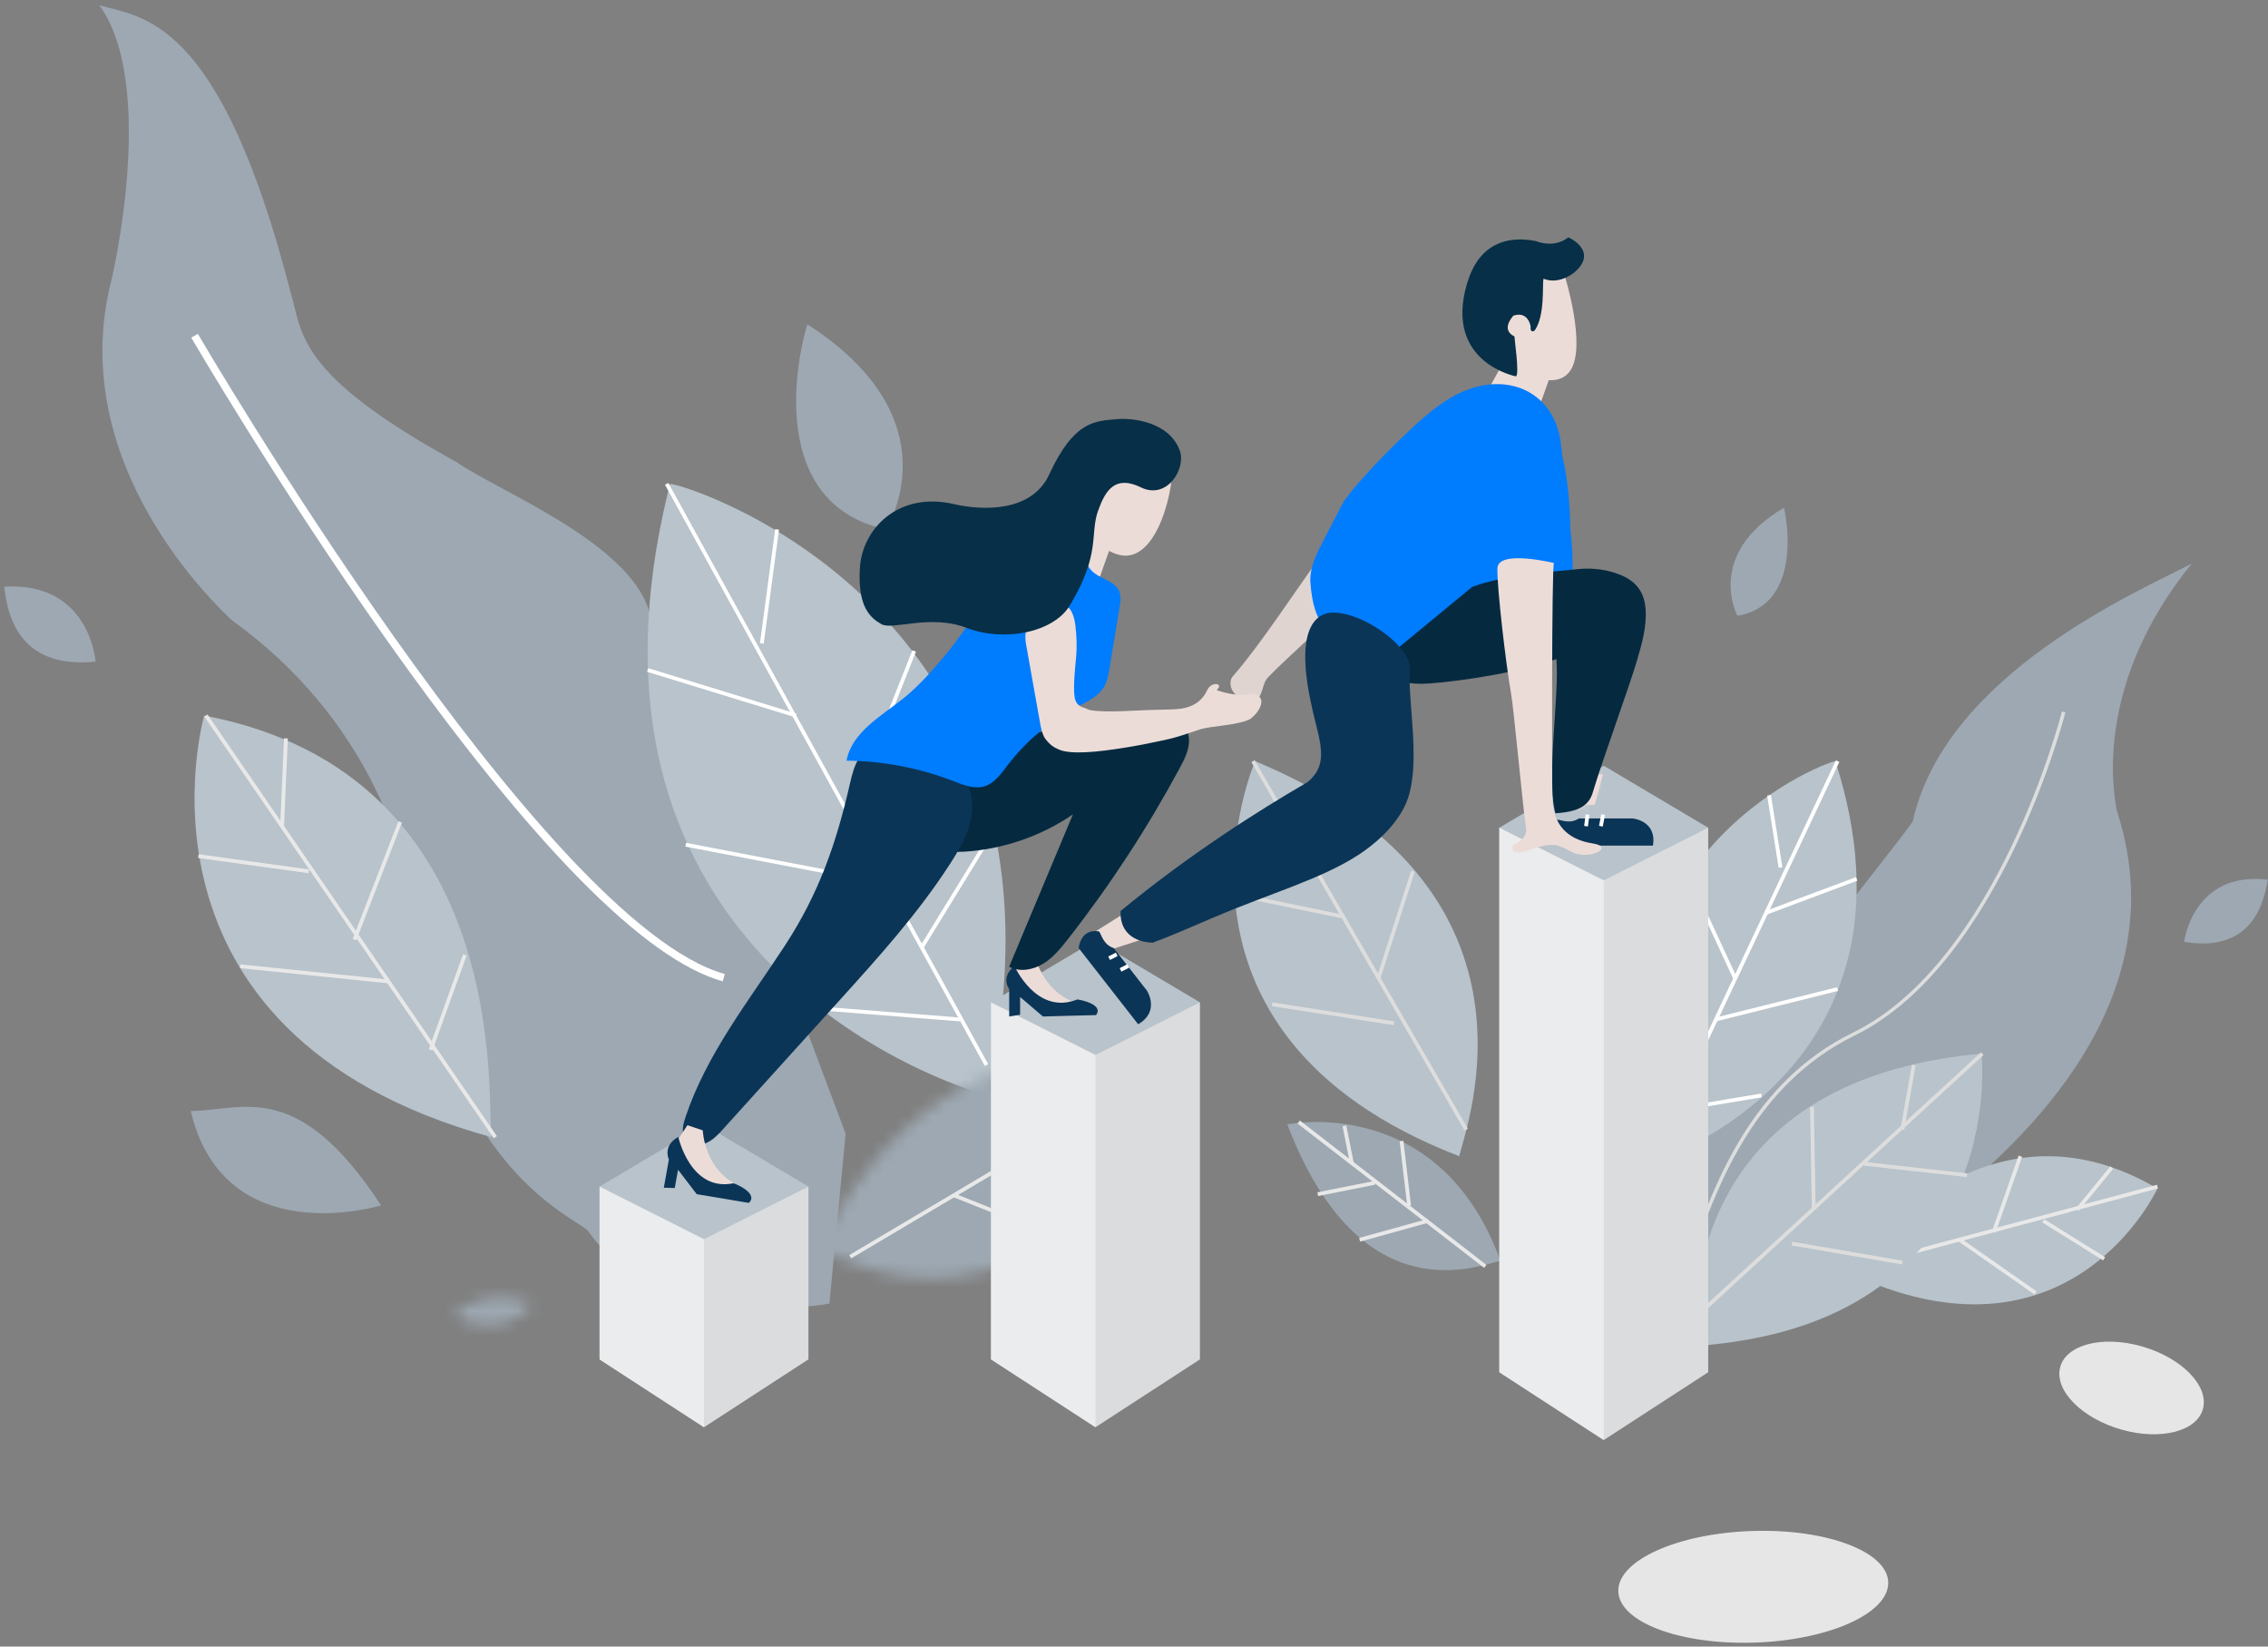 <?xml version="1.0" encoding="UTF-8"?>
<svg width="186px" height="135px" viewBox="0 0 186 135" version="1.1" xmlns="http://www.w3.org/2000/svg" xmlns:xlink="http://www.w3.org/1999/xlink">
    <rect x="0" y="0" width="186" height="135" fill="#808080" stroke="none"/>
    <title>编组</title>
    <defs>
        <path d="M0.201,1.859 C1.459,2.756 4.643,3.403 6.637,0.957 L6.637,0.957 C6.637,0.957 5.538,0.358 4.02,0.358 L4.02,0.358 C2.887,0.358 1.519,0.692 0.201,1.859 L0.201,1.859 Z" id="path-1"></path>
        <path d="M0.075,16.436 C2.47,17.12 17.603,26.842 30.751,1.256 L30.751,1.256 C30.751,1.256 27.789,0.201 23.525,0.201 L23.525,0.201 C16.785,0.201 6.789,2.835 0.075,16.436 L0.075,16.436 Z" id="path-3"></path>
        <polygon id="path-5" points="0.403 0.633 0.143 2.864 1.877 2.864 2.534 0.473"></polygon>
    </defs>
    <g id="缺省页" stroke="none" stroke-width="1" fill="none" fill-rule="evenodd">
        <g id="是否登录" transform="translate(-867, -382)">
            <g id="编组-4" transform="translate(725, 382)">
                <g id="编组" transform="translate(142, 0)">
                    <g transform="translate(37, 106)">
                        <mask id="mask-2" fill="white">
                            <use xlink:href="#path-1"></use>
                        </mask>
                        <g id="Clip-2"></g>
                        <polygon id="Fill-1" fill="#9DA8B2" mask="url(#mask-2)" points="-1.409 3.944 8.245 3.944 8.245 -0.922 -1.409 -0.922"></polygon>
                    </g>
                    <g>
                        <path d="M139.235,110.68 C139.235,110.68 182.309,93.098 173.613,66.509 C173.257,64.697 171.834,55.97 179.744,46.211 C175.472,48.439 159.549,55.227 156.863,67.354 C155.84,68.977 132.906,97.711 132.906,97.711 L139.235,110.68 Z" id="Fill-3" fill="#9DA8B2"></path>
                        <path d="M136.848,105.934 L136.854,105.662 C137.488,105.687 138.113,103.987 138.904,101.835 C140.712,96.917 143.738,88.686 151.941,84.672 C163.83,78.855 169.051,58.545 169.102,58.34 L169.383,58.408 C169.331,58.613 164.081,79.041 152.077,84.914 C143.973,88.879 140.97,97.048 139.177,101.928 C138.251,104.447 137.692,105.967 136.848,105.934" id="Fill-5" fill="#DDDDDD"></path>
                        <path d="M135.957,95.108 C135.957,95.108 158.598,87.672 150.525,62.406 C149.353,62.569 128.862,70.629 135.957,95.108" id="Fill-7" fill="#B8C3CB"></path>
                        <polygon id="Fill-9" fill="#FFFFFF" points="136.169 93.617 135.887 93.484 150.563 62.34 150.845 62.473"></polygon>
                        <polygon id="Fill-11" fill="#FFFFFF" points="145.866 71.151 144.929 65.234 145.238 65.185 146.175 71.102"></polygon>
                        <polygon id="Fill-13" fill="#FFFFFF" points="142.131 80.224 138.385 72.126 138.668 71.996 142.415 80.094"></polygon>
                        <polygon id="Fill-15" fill="#FFFFFF" points="138.709 87.41 134.65 81.492 134.908 81.317 138.968 87.234"></polygon>
                        <polygon id="Fill-17" fill="#FFFFFF" points="140.75 83.735 140.674 83.434 150.666 80.942 150.742 81.244"></polygon>
                        <polygon id="Fill-19" fill="#FFFFFF" points="144.826 75.01 144.716 74.718 152.21 71.915 152.32 72.207"></polygon>
                        <polygon id="Fill-21" fill="#FFFFFF" points="136.991 91.213 136.939 90.906 144.434 89.66 144.484 89.967"></polygon>
                        <polygon id="Fill-23" fill="#E8E8E8" points="153.179 98.589 152.887 98.479 154.761 93.496 155.053 93.605"></polygon>
                        <path d="M176.933,97.446 C176.933,97.446 169.735,113.097 151.329,104.215 C152.475,103.324 162.593,89.014 176.933,97.446" id="Fill-25" fill="#B8C3CB"></path>
                        <polygon id="Fill-27" fill="#E8E8E8" points="151.369 104.29 151.288 103.99 176.893 97.138 176.974 97.439"></polygon>
                        <polygon id="Fill-29" fill="#E8E8E8" points="170.497 99.255 170.255 99.058 173.066 95.632 173.306 95.829"></polygon>
                        <polygon id="Fill-31" fill="#E8E8E8" points="172.479 103.338 167.483 100.223 167.648 99.959 172.644 103.073"></polygon>
                        <polygon id="Fill-33" fill="#E8E8E8" points="163.653 101.077 163.359 100.974 165.545 94.745 165.839 94.848"></polygon>
                        <polygon id="Fill-35" fill="#E8E8E8" points="166.851 106.136 160.606 101.776 160.786 101.521 167.031 105.881"></polygon>
                        <path d="M102.932,62.406 C102.932,62.406 93.248,84.602 119.669,94.797 C120.319,92.12 127.66,72.671 102.932,62.406" id="Fill-37" fill="#B8C3CB"></path>
                        <polygon id="Fill-39" fill="#DDDDDD" points="120.112 92.694 102.626 62.484 102.896 62.328 120.382 92.538"></polygon>
                        <polygon id="Fill-41" fill="#DDDDDD" points="110.223 75.328 101.168 73.459 101.231 73.154 110.286 75.023"></polygon>
                        <polygon id="Fill-43" fill="#DDDDDD" points="107.911 71.152 107.603 71.101 108.54 65.495 108.848 65.546"></polygon>
                        <polygon id="Fill-45" fill="#DDDDDD" points="113.213 80.206 112.917 80.111 115.727 71.39 116.024 71.485"></polygon>
                        <polygon id="Fill-47" fill="#DDDDDD" points="114.29 84.05 104.298 82.493 104.346 82.185 114.338 83.742"></polygon>
                        <path d="M179.119,77.222 C179.119,77.222 179.843,71.385 185.988,72.126 C185.705,73.656 184.918,78.185 179.119,77.222" id="Fill-49" fill="#9DA8B2"></path>
                        <path d="M105.571,92.189 C105.571,92.189 118.04,89.585 123.057,103.383 C121.555,103.601 111.667,108.128 105.571,92.189" id="Fill-51" fill="#9DA8B2"></path>
                        <polygon id="Fill-53" fill="#E8E8E8" points="121.712 103.952 106.412 92.117 106.603 91.87 121.904 103.706"></polygon>
                        <polygon id="Fill-55" fill="#E8E8E8" points="110.726 95.45 110.102 92.335 110.408 92.274 111.032 95.389"></polygon>
                        <polygon id="Fill-57" fill="#E8E8E8" points="108.099 98.064 108.038 97.758 112.722 96.824 112.783 97.129"></polygon>
                        <polygon id="Fill-59" fill="#E8E8E8" points="111.546 101.798 111.462 101.498 117.083 99.941 117.166 100.241"></polygon>
                        <polygon id="Fill-61" fill="#E8E8E8" points="115.408 98.864 114.784 93.569 115.093 93.532 115.718 98.827"></polygon>
                        <path d="M68.02,106.882 C68.02,106.882 54.157,109.498 48.177,100.856 C46.126,99.265 35.773,94.924 33.353,72.494 C33.104,70.039 30.365,59.009 19.04,50.873 C17.725,49.637 5.221,37.933 9.165,22.86 C9.165,22.86 12.913,7.028 8.149,0.428 C11.629,1.464 18.007,1.261 23.841,24.006 C24.839,27.243 24.129,30.597 37.454,37.892 C40.876,40.279 51.566,44.44 53.236,50.119 C53.882,51.712 69.35,92.949 69.35,92.949 L68.02,106.882 Z" id="Fill-63" fill="#9DA8B2"></path>
                        <path d="M59.274,80.458 C52.882,78.682 43.6,69.253 31.686,52.432 C22.835,39.937 15.755,27.802 15.685,27.68 L16.225,27.368 C16.506,27.851 44.496,75.705 59.442,79.859 L59.274,80.458 Z" id="Fill-65" fill="#FFFFFF"></path>
                        <path d="M31.255,98.83 C31.255,98.83 18.422,102.764 15.643,91.092 C19.914,91.049 24.39,88.341 31.255,98.83" id="Fill-67" fill="#9DA8B2"></path>
                        <path d="M80.963,89.813 C80.963,89.813 44.651,80.246 54.953,39.67 C56.812,39.816 89.801,50.57 80.963,89.813" id="Fill-69" fill="#B8C3CB"></path>
                        <polygon id="Fill-71" fill="#FFFFFF" points="80.766 87.397 54.537 39.745 54.811 39.595 81.04 87.247"></polygon>
                        <polygon id="Fill-73" fill="#FFFFFF" points="62.635 52.772 62.325 52.731 63.574 43.387 63.884 43.429"></polygon>
                        <polygon id="Fill-75" fill="#FFFFFF" points="69.807 66.823 69.517 66.709 74.825 53.317 75.116 53.431"></polygon>
                        <polygon id="Fill-77" fill="#FFFFFF" points="75.728 77.748 75.462 77.586 81.394 67.931 81.661 68.093"></polygon>
                        <polygon id="Fill-79" fill="#FFFFFF" points="72.443 72.525 56.205 69.411 56.265 69.105 72.502 72.219"></polygon>
                        <polygon id="Fill-81" fill="#FFFFFF" points="65.245 58.818 53.067 55.08 53.159 54.783 65.336 58.52"></polygon>
                        <polygon id="Fill-83" fill="#FFFFFF" points="78.705 83.74 66.84 82.805 66.864 82.495 78.73 83.429"></polygon>
                        <path d="M16.747,58.669 C16.747,58.669 9.262,84.687 40.311,93.239 C39.859,90.992 42.489,63.538 16.747,58.669" id="Fill-85" fill="#B8C3CB"></path>
                        <polygon id="Fill-87" fill="#E8E8E8" points="40.494 93.327 16.763 58.757 17.02 58.581 40.752 93.151"></polygon>
                        <polygon id="Fill-89" fill="#E8E8E8" points="23.293 67.707 22.981 67.694 23.293 60.531 23.605 60.544"></polygon>
                        <polygon id="Fill-91" fill="#E8E8E8" points="25.301 71.592 16.246 70.346 16.289 70.038 25.344 71.284"></polygon>
                        <polygon id="Fill-93" fill="#E8E8E8" points="29.215 77.1 28.924 76.988 32.671 67.333 32.962 67.445"></polygon>
                        <polygon id="Fill-95" fill="#E8E8E8" points="35.462 86.129 35.167 86.023 37.978 78.237 38.271 78.343"></polygon>
                        <polygon id="Fill-97" fill="#E8E8E8" points="31.864 80.625 19.686 79.379 19.718 79.069 31.896 80.315"></polygon>
                        <path d="M162.511,86.387 C162.511,86.387 164.924,108.671 138.839,110.369 C139.004,107.824 137.898,88.616 162.511,86.387" id="Fill-99" fill="#B8C3CB"></path>
                        <polygon id="Fill-101" fill="#DDDDDD" points="138.944 108.303 138.733 108.075 162.464 86.273 162.675 86.502"></polygon>
                        <polygon id="Fill-103" fill="#DDDDDD" points="161.303 96.509 152.873 95.574 152.907 95.265 161.338 96.199"></polygon>
                        <polygon id="Fill-105" fill="#DDDDDD" points="156.166 92.643 155.859 92.589 156.795 87.295 157.103 87.349"></polygon>
                        <polygon id="Fill-107" fill="#DDDDDD" points="148.591 99.159 148.445 90.751 148.758 90.745 148.904 99.154"></polygon>
                        <polygon id="Fill-109" fill="#DDDDDD" points="155.986 103.67 146.93 102.113 146.984 101.806 156.039 103.364"></polygon>
                        <path d="M7.837,54.245 C7.837,54.245 7.392,47.681 0.342,48.099 C0.566,49.826 1.168,54.934 7.837,54.245" id="Fill-111" fill="#9DA8B2"></path>
                        <path d="M72.651,43.408 C72.651,43.408 78.477,34.462 66.209,26.59 C65.156,30.07 63.192,41.336 72.651,43.408" id="Fill-113" fill="#9DA8B2"></path>
                    </g>
                    <g transform="translate(67, 86)">
                        <mask id="mask-4" fill="white">
                            <use xlink:href="#path-3"></use>
                        </mask>
                        <g id="Clip-116"></g>
                        <polygon id="Fill-115" fill="#9DA8B2" mask="url(#mask-4)" points="-1.443 20.388 32.269 20.388 32.269 -1.376 -1.443 -1.376"></polygon>
                    </g>
                    <g transform="translate(49, 19)">
                        <polygon id="Fill-117" fill="#E8E8E8" points="20.809 84.172 20.652 83.899 48.404 67.437 48.561 67.711"></polygon>
                        <polygon id="Fill-119" fill="#E8E8E8" points="40.833 72.062 40.541 71.95 42.412 66.886 42.703 66.996"></polygon>
                        <polygon id="Fill-121" fill="#E8E8E8" points="44.377 76.587 37.206 74.055 37.308 73.756 44.48 76.289"></polygon>
                        <polygon id="Fill-123" fill="#E8E8E8" points="37.824 82.6 29.093 79.118 29.207 78.823 37.937 82.305"></polygon>
                        <polygon id="Fill-125" fill="#E8E8E8" points="32.732 76.789 32.427 76.72 34.298 68.173 34.603 68.241"></polygon>
                        <path d="M131.68,96.454 C131.23,98.341 128.239,99.13 124.998,98.216 C121.758,97.301 119.495,95.03 119.944,93.142 C120.394,91.255 123.385,90.466 126.625,91.38 C129.866,92.295 132.129,94.567 131.68,96.454" id="Fill-127" fill="#E6E6E6"></path>
                        <path d="M83.718,111.465 C83.778,113.992 88.783,115.877 94.896,115.676 C101.009,115.475 105.916,113.263 105.855,110.736 C105.795,108.21 100.79,106.324 94.677,106.525 C88.564,106.727 83.657,108.938 83.718,111.465" id="Fill-129" fill="#E6E6E6"></path>
                        <path d="M59.209,26.738 C57.358,29.26 54.38,33.833 52.276,36.247 C52.026,36.535 51.89,36.688 51.915,37.095 C51.97,37.98 52.994,38.569 53.806,38.431 C54.618,38.292 54.423,37.123 54.998,36.529 C57.33,34.117 60.272,31.897 62.202,29.107" id="Fill-131" fill="#E0D4D1"></path>
                        <polygon id="Fill-133" fill="#ECDCD8" points="74.179 10.91 72.18 14.523 76.77 15.658 78.417 11.041"></polygon>
                        <path d="M79.318,3.588 C79.318,3.588 81.146,9.39 79.78,11.389 C78.414,13.387 74.769,10.951 74.769,10.951 L73.739,6.49 L76.616,4.565 L77.545,3.312 L79.318,3.588 Z" id="Fill-135" fill="#ECDCD8"></path>
                        <path d="M75.332,11.86 C75.332,11.86 69.424,10.737 71.301,4.284 C71.483,3.802 72.335,-0.111 76.927,0.758 C77.409,0.94 78.558,1.269 79.618,0.464 C80.009,0.611 81.886,1.679 80.255,3.207 C80,3.473 78.82,4.345 77.586,3.854 C77.461,4.323 77.732,6.827 76.874,8.078 C76.874,8.078 76.604,8.351 76.52,7.957 C76.598,7.819 76.352,6.449 75.105,6.883 C74.996,7.035 74.079,8.032 75.201,8.584 C75.196,8.801 75.62,11.632 75.332,11.86" id="Fill-137" fill="#072F47"></path>
                        <path d="M79.781,24.294 C79.76,22.428 79.562,20.138 79.13,18.414 C79.096,18.037 79.046,17.66 78.997,17.286 C78.47,13.3 74.939,11.554 71.25,12.991 C69.593,13.637 68.195,14.81 66.882,16.019 C65.336,17.445 63.862,18.951 62.468,20.529 C62.073,20.976 61.678,21.449 61.338,21.949 L61.301,21.934 C61.23,22.07 61.159,22.207 61.087,22.342 C60.964,22.551 60.851,22.763 60.754,22.981 C60.351,23.754 59.947,24.526 59.544,25.299 C58.974,26.389 58.38,27.553 58.469,28.783 C58.728,32.353 60.035,33.005 61.581,33.954 C62.975,34.81 65.312,34.837 66.864,35.342 C69.532,36.21 70.481,34.767 71.091,32.993 C71.372,32.174 72.362,31.295 72.781,30.538 C73.502,29.729 73.922,28.851 74.359,27.928 C74.411,28.038 74.455,28.15 74.483,28.268 C74.583,28.693 74.461,29.165 74.169,29.487 C75.962,29.645 77.785,29.44 79.501,28.889 C79.639,28.844 79.787,28.79 79.871,28.671 C79.949,28.561 79.957,28.417 79.962,28.281 C80.006,26.95 79.942,25.616 79.781,24.294" id="Fill-139" fill="#007CFF"></path>
                        <path d="M93.49,31.486 C93.49,31.486 90.769,26.485 97.307,22.623 C97.742,24.531 98.41,30.662 93.49,31.486" id="Fill-141" fill="#9DA8B2"></path>
                        <polygon id="Fill-143" fill="#DBDCDE" points="17.301 92.454 8.737 98.016 0.172 92.454 0.172 78.285 17.301 78.285"></polygon>
                        <polygon id="Fill-145" fill="#EBECED" points="8.737 92.454 8.737 98.016 0.172 92.454 0.172 78.285 8.737 78.285"></polygon>
                        <polygon id="Fill-147" fill="#B8C3CB" points="0.173 78.285 8.737 73.204 17.301 78.285 8.737 82.599"></polygon>
                        <polygon id="Fill-149" fill="#DBDCDE" points="49.407 92.454 40.843 98.016 32.278 92.454 32.278 63.179 49.407 63.179"></polygon>
                        <polygon id="Fill-151" fill="#EBECED" points="40.843 92.454 40.843 98.016 32.278 92.454 32.278 63.179 40.843 63.179"></polygon>
                        <polygon id="Fill-153" fill="#B8C3CB" points="32.278 63.18 40.843 58.099 49.407 63.18 40.843 67.495"></polygon>
                        <polygon id="Fill-155" fill="#DBDCDE" points="91.091 93.507 82.527 99.068 73.963 93.507 73.963 48.863 91.091 48.863"></polygon>
                        <polygon id="Fill-157" fill="#EBECED" points="82.527 93.507 82.527 99.068 73.963 93.507 73.963 48.863 82.527 48.863"></polygon>
                        <polygon id="Fill-159" fill="#B8C3CB" points="73.963 48.863 82.527 43.783 91.091 48.863 82.527 53.179"></polygon>
                        <polygon id="Fill-161" fill="#ECDCD8" points="80.246 44.635 79.976 46.998 81.784 46.998 82.47 44.465"></polygon>
                    </g>
                    <g transform="translate(128, 63)">
                        <mask id="mask-6" fill="white">
                            <use xlink:href="#path-5"></use>
                        </mask>
                        <g id="Clip-164"></g>
                        <polygon id="Fill-163" fill="#ECDCD8" mask="url(#mask-6)" points="-293 196.5 280.736 196.5 280.736 -126.227 -293 -126.227"></polygon>
                        <polygon id="Fill-165" fill="#ECDCD8" mask="url(#mask-6)" points="-1.351 4.358 4.027 4.358 4.027 -1.02 -1.351 -1.02"></polygon>
                    </g>
                    <g transform="translate(54, 34)">
                        <path d="M81.559,35.331 L73.689,35.331 C73.689,35.331 72.517,34.237 73.689,33.205 C74.025,33.205 74.736,33.598 75.489,33.103 L79.884,33.103 C79.884,33.103 81.893,33.267 81.559,35.331" id="Fill-166" fill="#0B3557"></path>
                        <polygon id="Fill-168" fill="#FFFFFF" points="77.444 33.77 77.138 33.709 77.321 32.753 77.627 32.815"></polygon>
                        <polygon id="Fill-170" fill="#FFFFFF" points="76.227 33.76 75.917 33.719 76.041 32.763 76.35 32.805"></polygon>
                        <path d="M66.719,14.131 C69.026,13.211 73.352,12.858 75.504,12.653 C76.615,12.547 77.793,12.696 78.833,13.11 C80.135,13.627 80.841,14.482 80.953,15.916 C81.066,17.35 80.657,18.768 80.254,20.144 C79.618,22.315 77.348,28.526 76.711,30.696 C76.632,30.969 76.55,31.245 76.407,31.489 C75.856,32.434 74.622,32.606 73.556,32.68 C72.79,29.868 73.904,22.945 73.638,20.038 C70.873,21.054 66.153,21.821 63.226,22.038 C61.653,22.155 59.695,21.907 59.122,20.392" id="Fill-172" fill="#052A40"></path>
                        <path d="M70.036,35.507 C69.874,35.107 71.365,35.041 71.142,33.788 C70.92,32.534 70.154,24.129 69.913,22.786 C69.509,20.536 68.759,14.158 68.803,12.597 C68.848,11.036 73.439,12.16 73.439,12.16 C73.252,12.474 73.274,30.343 73.309,30.922 C73.343,31.501 72.993,34.583 76.602,35.149 C78.449,35.438 76.493,36.46 75.128,35.953 C74.523,35.728 73.94,35.154 72.895,35.297 C71.583,35.477 70.047,36.449 70.036,35.507" id="Fill-174" fill="#ECDCD8"></path>
                        <path d="M30.89,44.425 C30.89,44.425 31.602,47.664 34.775,48.378 C34.775,48.705 31.662,48.705 31.662,48.705 L29.704,47.472 L28.844,45.941 L29.556,44.247 L30.89,44.425 Z" id="Fill-176" fill="#ECDCD8"></path>
                        <path d="M29.199,45.202 C29.199,45.202 30.985,49.284 34.357,47.943 C34.645,47.972 36.547,48.371 35.884,49.228 C35.509,49.228 31.533,49.342 31.533,49.342 L29.659,47.743 L29.659,49.199 L28.766,49.342 L28.766,47.087 C28.766,47.087 28.017,46.145 29.199,45.202" id="Fill-178" fill="#0B3557"></path>
                        <path d="M41.204,24.835 C41.702,24.812 42.226,24.802 42.663,25.043 C43.299,25.395 43.574,26.211 43.504,26.944 C43.435,27.677 43.087,28.349 42.739,28.995 C40.095,33.903 37.038,38.581 33.611,42.962 C33.007,43.735 32.373,44.515 31.539,45.022 C30.705,45.528 29.621,45.719 28.759,45.262 C30.502,41.1 32.245,36.938 33.988,32.776 C31.388,34.547 28.325,35.608 25.202,35.821 C24.306,35.882 23.317,35.842 22.642,35.239 C21.354,34.086 22.142,31.897 23.271,30.582 C27.552,25.594 35.135,25.114 41.204,24.835" id="Fill-180" fill="#052A40"></path>
                        <polygon id="Fill-182" fill="#ECDCD8" points="38.422 40.745 35.711 42.448 36.866 43.928 40.081 42.888"></polygon>
                        <path d="M39.341,49.978 L34.463,43.733 C34.463,43.733 34.597,42.099 36.135,42.366 C36.343,42.631 36.475,43.449 37.332,43.728 C37.553,44.01 40.057,47.216 40.057,47.216 C40.057,47.216 41.172,48.917 39.341,49.978" id="Fill-184" fill="#0B3557"></path>
                        <polygon id="Fill-186" fill="#FFFFFF" points="37.966 45.663 37.826 45.378 38.451 45.06 38.59 45.345"></polygon>
                        <polygon id="Fill-188" fill="#FFFFFF" points="37.03 44.708 36.89 44.423 37.514 44.105 37.654 44.389"></polygon>
                        <path d="M53.944,25.47 C54.266,26.77 54.659,28.254 53.922,29.364 C53.696,29.703 53.417,30.02 53.068,30.223 C49.237,32.454 43.559,36.024 37.901,40.695 C37.836,41.867 38.404,43.192 40.526,43.292 C41.823,42.823 43.839,41.946 45.474,41.247 C50.238,39.211 54.319,38.095 57.408,36.09 C58.592,35.32 60.496,33.797 61.339,31.791 C62.214,29.709 61.901,26.347 61.76,24.484 C61.638,22.856 61.546,21.528 61.62,21.045 C61.969,18.768 56.361,15.279 54.354,16.466 C51.985,17.868 53.454,23.486 53.944,25.47" id="Fill-190" fill="#0B3557"></path>
                        <path d="M10.349,43.562 C7.378,48.108 3.926,52.451 2.205,57.629 C2.027,58.166 1.875,58.785 2.152,59.275 C2.47,59.838 3.248,59.971 3.843,59.744 C4.438,59.518 4.892,59.024 5.324,58.548 C8.491,55.046 11.658,51.545 14.826,48.043 C18.065,44.462 21.32,40.86 23.942,36.784 C24.677,35.643 25.371,34.436 25.628,33.095 C25.885,31.754 25.634,30.242 24.688,29.279 C23.417,27.987 19.982,26.851 18.222,27.083 C16.516,27.308 16.069,28.65 15.716,30.199 C14.584,35.173 13.158,39.263 10.349,43.562" id="Fill-192" fill="#0B3557"></path>
                        <path d="M3.635,58.677 C3.635,58.677 3.735,61.974 6.682,63.255 C6.622,63.574 3.604,63 3.604,63 L1.93,61.435 L1.376,59.781 L2.374,58.257 L3.635,58.677 Z" id="Fill-194" fill="#ECDCD8"></path>
                        <path d="M1.629,59.213 C1.629,59.213 2.616,63.746 6.157,63.014 C6.433,63.099 8.217,63.873 7.41,64.626 C7.045,64.554 3.141,63.91 3.141,63.91 L1.608,61.91 L1.337,63.404 L0.439,63.379 L0.857,61.064 C0.857,61.064 0.3,59.954 1.629,59.213" id="Fill-196" fill="#0B3557"></path>
                        <polygon id="Fill-198" fill="#ECDCD8" points="37.651 9.195 34.529 7.726 33.101 12.089 36.063 13.693"></polygon>
                        <path d="M23.78,19.403 C22.654,20.746 21.518,22.098 20.164,23.197 C18.309,24.701 15.881,25.985 15.422,28.366 C18.41,28.39 21.392,28.96 24.188,30.041 C25.013,30.36 25.906,30.729 26.75,30.465 C27.565,30.209 28.1,29.436 28.626,28.747 C30.15,26.755 32.105,25.111 34.307,23.969 C35.143,23.536 36.067,23.126 36.546,22.3 C36.819,21.83 36.913,21.277 37.003,20.736 L37.819,15.792 C37.889,15.367 37.957,14.918 37.802,14.519 C37.434,13.568 36.113,13.482 35.456,12.714 C35.183,12.395 35.045,11.979 34.819,11.624 C31.924,7.057 25.203,17.707 23.78,19.403" id="Fill-200" fill="#007CFF"></path>
                        <path d="M33.014,15.407 C33.852,15.715 34.096,16.481 34.197,17.312 C34.298,18.144 34.331,19.071 34.251,19.907 C34.171,20.743 34.01,22.262 34.121,23.093 C34.246,24.037 34.92,23.963 35.196,24.154 C35.765,24.401 37.934,24.326 39.023,24.267 C40.796,24.171 41.535,24.201 42.456,24.145 C43.666,24.072 44.545,23.578 44.994,22.597 C45.355,21.811 46.424,22.028 45.774,22.575 C46.609,22.881 47.813,23.127 48.513,22.855 C49.994,22.921 49.494,24.245 48.51,24.967 C47.453,25.482 45.315,25.514 44.412,25.802 C43.573,26.07 42.698,26.424 41.446,26.687 C40.099,26.971 39.416,27.118 38.055,27.331 C36.151,27.631 33.849,27.901 32.829,27.45 C32.452,27.284 32.14,27.105 31.748,26.603 C31.505,26.293 31.383,25.754 31.315,25.374 L30.13,18.726 C29.876,17.303 30.932,14.642 33.014,15.407" id="Fill-202" fill="#ECDCD8"></path>
                        <path d="M34.945,5.458 C34.945,5.458 34.183,10.363 37.624,11.45 C41.065,12.537 42.425,5.222 42.063,4.151 C41.701,3.081 34.554,1.653 34.945,5.458" id="Fill-204" fill="#ECDCD8"></path>
                        <path d="M37.584,0.366 C35.866,0.531 34.108,0.431 32.044,4.906 C30.596,8.047 26.495,7.857 24.236,7.332 C19.649,6.268 16.708,9.377 16.519,12.572 C16.33,15.767 17.366,16.649 18.284,17.174 C19.203,17.7 22.276,16.326 25.276,17.479 C28.344,18.657 32.399,17.869 33.742,15.632 C36.315,11.342 35.348,9.815 36.066,7.841 C36.644,6.252 37.42,4.91 39.57,5.961 C41.719,7.012 43.303,4.407 42.747,2.921 C41.861,0.552 38.802,0.249 37.584,0.366" id="Fill-206" fill="#072F47"></path>
                    </g>
                </g>
            </g>
        </g>
    </g>
</svg>